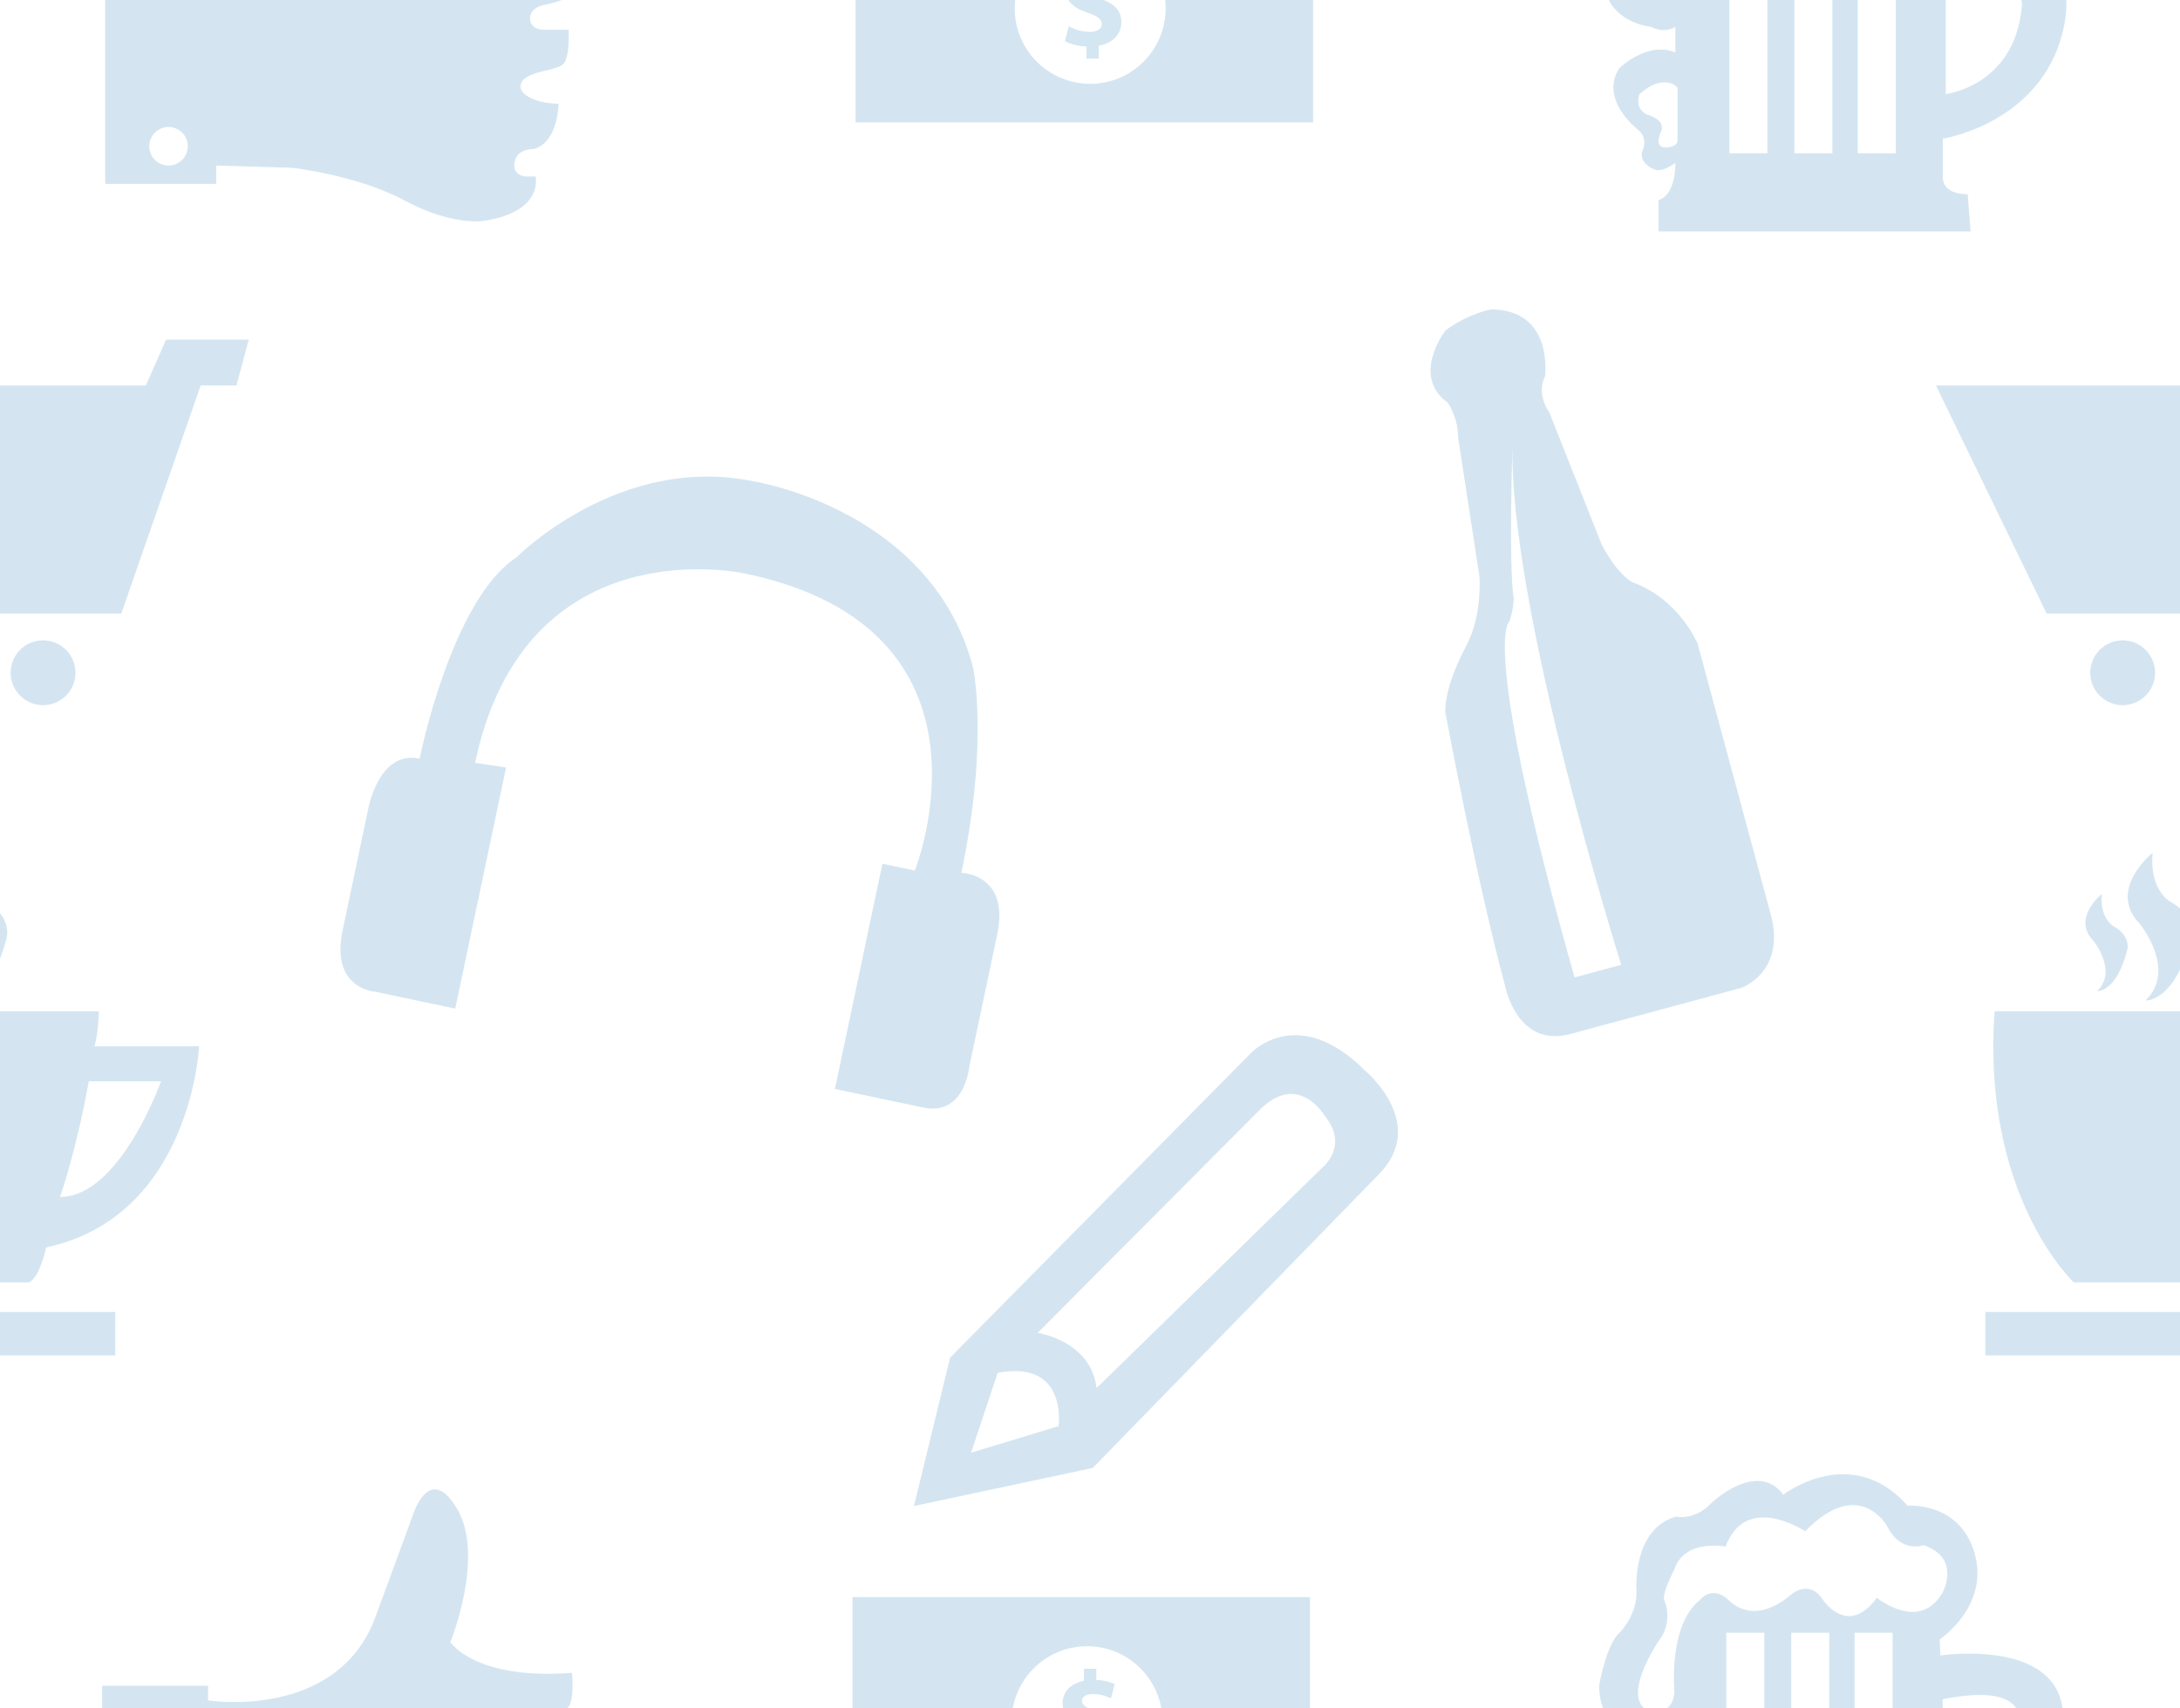 <?xml version="1.0" encoding="utf-8"?>
<!-- Generator: Adobe Illustrator 16.0.0, SVG Export Plug-In . SVG Version: 6.00 Build 0)  -->
<!DOCTYPE svg PUBLIC "-//W3C//DTD SVG 1.1//EN" "http://www.w3.org/Graphics/SVG/1.1/DTD/svg11.dtd">
<svg version="1.1" id="Ebene_1" xmlns="http://www.w3.org/2000/svg" xmlns:xlink="http://www.w3.org/1999/xlink" x="0px" y="0px"
	 width="215px" height="168.5px" viewBox="0 0 215 168.5" enable-background="new 0 0 215 168.5" xml:space="preserve">
<path opacity="0.2" fill="#2980B9" enable-background="new    " d="M10.375,18.138V-2.724h10.454v1.448
	c0,0,12.535,1.991,16.427-8.01l3.756-10.228c0,0,1.629-5.34,4.389-0.633c2.761,4.707-0.679,13.124-0.679,13.124
	s2.399,3.756,11.992,3.032c0,0,0.363,3.077-0.634,3.666c-0.995,0.588-2.443,0.814-2.443,0.814S52.189,0.76,52.28,1.892
	c0.091,1.131,1.402,1.041,1.402,1.041h2.398c0,0,0.182,2.896-0.634,3.484c-0.814,0.588-3.71,0.633-4.072,1.855
	s1.991,1.765,1.991,1.765s1.041,0.227,1.72,0.181c0,0,0,3.801-2.443,4.48c0,0-1.675-0.09-1.901,1.358
	c-0.226,1.448,1.358,1.357,1.358,1.357h0.724c0,0,0.859,3.53-5.25,4.39c0,0-3.077,0.453-7.693-2.036
	c-4.616-2.489-11.042-3.213-11.042-3.213l-7.512-0.226v1.81H10.375z M16.619,12.527c-1.05,0-1.9,0.851-1.9,1.901
	c0,1.049,0.851,1.9,1.9,1.9c1.049,0,1.901-0.852,1.901-1.9C18.52,13.378,17.669,12.527,16.619,12.527z"/>
<path opacity="0.2" fill="#2980B9" enable-background="new    " d="M129.5,12.075H84.383v-23.539H129.5V12.075z M107.519-6.617
	c-4.111,0-7.443,3.332-7.443,7.442c0,4.11,3.332,7.442,7.443,7.442c4.11,0,7.442-3.332,7.442-7.442
	C114.961-3.286,111.629-6.617,107.519-6.617z"/>
<g opacity="0.2">
	<path fill="#2980B9" d="M107.149,5.775V4.591c-0.835-0.038-1.645-0.262-2.119-0.536l0.374-1.458
		c0.524,0.287,1.259,0.548,2.069,0.548c0.71,0,1.196-0.274,1.196-0.773c0-0.473-0.399-0.772-1.321-1.083
		c-1.334-0.449-2.243-1.072-2.243-2.28c0-1.097,0.772-1.957,2.106-2.218v-1.184h1.221v1.096c0.834,0.038,1.396,0.212,1.807,0.412
		l-0.36,1.408c-0.323-0.138-0.896-0.424-1.794-0.424c-0.81,0-1.072,0.349-1.072,0.698c0,0.411,0.436,0.673,1.495,1.072
		c1.481,0.523,2.082,1.208,2.082,2.33c0,1.109-0.784,2.056-2.218,2.305v1.271H107.149z"/>
</g>
<path opacity="0.2" fill="#2980B9" enable-background="new    " d="M194.348,22.83h-30.773v-3.099c0,0,1.656-0.288,1.656-3.676
	c0,0-1.226,1.009-2.09,0.649c0,0-1.371-0.505-1.227-1.658c0,0,0.793-1.37-0.432-2.307c0,0-3.748-2.883-1.803-5.982
	c0,0,2.737-2.739,5.549-1.586V2.649c0,0-1.008,0.721-2.377,0c0,0-4.83-0.36-4.83-5.406c0,0,0.723-4.121,2.019-5.196
	c0,0,1.874-1.867,1.657-4.39c0,0-0.358-5.838,3.894-7.063c0,0,1.874,0.433,3.531-1.369c0,0,4.469-4.253,7.063-0.793
	c0,0,6.701-5.189,12.252,1.082c0,0,5.188-0.433,6.631,4.757c1.439,5.189-3.459,8.433-3.459,8.433l0.072,1.586
	c0,0,13.691-2.09,11.963,7.856c-1.729,9.946-12.035,11.532-12.035,11.532v3.82c0,0-0.146,1.658,2.449,1.658L194.348,22.83z
	 M191.896-1.387V9.28c0,0,6.774-0.792,7.496-8.577C199.393,0.703,200.186-3.045,191.896-1.387z M165.445,13.821V8.632
	c0,0-1.297-1.514-3.748,0.648c0,0-0.575,1.37,0.722,2.018c0,0,1.802,0.433,1.44,1.586c0,0-0.791,1.585,0.289,1.657
	C164.148,14.542,165.445,14.614,165.445,13.821z M164.438-11.188c0,0,1.01,2.09-0.576,4.108c0,0-3.53,5.19-1.227,6.704
	c0,0,2.596,1.008,2.812-1.73c0,0-0.648-6.559,2.521-9.081c0,0,1.153-1.514,2.812,0c0,0,2.234,2.667,5.982-0.36
	c0,0,1.803-1.802,3.242,0.216c0,0,2.451,3.964,5.405-0.072c0,0,4.18,3.459,6.485-0.505c0,0,1.875-3.387-1.873-4.685
	c0,0-2.233,0.865-3.604-1.874c0,0-2.738-4.973-8.072,0.504c0,0-5.838-3.892-7.854,1.514c0,0-4.036-0.792-5.046,2.234
	C165.445-14.216,164.218-11.878,164.438-11.188z M174.312-7.952h-3.748v23.07h3.748V-7.952z M180.714-7.952h-3.748v23.07h3.748
	V-7.952z M186.964-7.952h-3.748v23.07h3.748V-7.952z"/>
<path opacity="0.2" fill="#2980B9" enable-background="new    " d="M10.068,187.139v-20.861h10.454v1.447
	c0,0,12.535,1.991,16.427-8.01l3.756-10.229c0,0,1.629-5.34,4.389-0.633c2.761,4.707-0.679,13.123-0.679,13.123
	s2.399,3.756,11.992,3.031c0,0,0.363,3.076-0.634,3.665c-0.995,0.591-2.443,0.813-2.443,0.813s-1.448,0.271-1.357,1.402
	c0.091,1.131,1.402,1.041,1.402,1.041h2.398c0,0,0.182,2.896-0.634,3.484c-0.814,0.588-3.71,0.633-4.072,1.854
	c-0.362,1.224,1.991,1.767,1.991,1.767s1.041,0.227,1.72,0.182c0,0,0,3.802-2.443,4.48c0,0-1.675-0.093-1.901,1.355
	c-0.226,1.447,1.358,1.357,1.358,1.357h0.724c0,0,0.859,3.528-5.25,4.39c0,0-3.077,0.452-7.693-2.035
	c-4.616-2.49-11.042-3.214-11.042-3.214l-7.512-0.227v1.81H10.068V187.139z M16.312,181.527c-1.05,0-1.9,0.851-1.9,1.898
	c0,1.051,0.851,1.9,1.9,1.9s1.901-0.854,1.901-1.9C18.213,182.378,17.362,181.527,16.312,181.527z"/>
<path opacity="0.2" fill="#2980B9" enable-background="new    " d="M129.193,181.075H84.076v-23.539h45.117V181.075z
	 M107.212,162.383c-4.111,0-7.443,3.332-7.443,7.442s3.332,7.442,7.443,7.442c4.108,0,7.44-3.332,7.44-7.442
	S111.322,162.383,107.212,162.383z"/>
<g opacity="0.2">
	<path fill="#2980B9" d="M106.842,174.775v-1.187c-0.835-0.038-1.646-0.262-2.118-0.535l0.373-1.456
		c0.523,0.284,1.26,0.547,2.068,0.547c0.711,0,1.196-0.273,1.196-0.771c0-0.475-0.398-0.771-1.32-1.084
		c-1.334-0.449-2.243-1.072-2.243-2.28c0-1.097,0.772-1.956,2.106-2.218v-1.184h1.222v1.096c0.834,0.038,1.396,0.213,1.806,0.412
		l-0.361,1.408c-0.322-0.141-0.896-0.424-1.792-0.424c-0.811,0-1.072,0.348-1.072,0.695c0,0.411,0.437,0.673,1.495,1.072
		c1.482,0.521,2.081,1.208,2.081,2.328c0,1.109-0.785,2.057-2.22,2.307v1.271h-1.221V174.775z"/>
</g>
<path opacity="0.2" fill="#2980B9" enable-background="new    " d="M194.041,191.83h-30.775v-3.1c0,0,1.656-0.287,1.656-3.676
	c0,0-1.225,1.01-2.088,0.647c0,0-1.371-0.505-1.227-1.657c0,0,0.793-1.37-0.434-2.307c0,0-3.746-2.885-1.803-5.982
	c0,0,2.736-2.738,5.549-1.586v-2.521c0,0-1.008,0.722-2.377,0c0,0-4.83-0.359-4.83-5.404c0,0,0.725-4.121,2.02-5.196
	c0,0,1.875-1.866,1.658-4.39c0,0-0.359-5.838,3.893-7.063c0,0,1.875,0.433,3.531-1.368c0,0,4.469-4.254,7.062-0.795
	c0,0,6.701-5.188,12.252,1.082c0,0,5.188-0.433,6.633,4.758c1.44,5.189-3.459,8.434-3.459,8.434l0.07,1.586
	c0,0,13.691-2.09,11.963,7.854c-1.729,9.946-12.033,11.532-12.033,11.532v3.819c0,0-0.146,1.658,2.447,1.658L194.041,191.83z
	 M191.59,167.613v10.667c0,0,6.775-0.792,7.496-8.577C199.086,169.703,199.879,165.955,191.59,167.613z M165.139,182.82v-5.188
	c0,0-1.297-1.514-3.748,0.648c0,0-0.576,1.37,0.721,2.019c0,0,1.805,0.432,1.441,1.586c0,0-0.791,1.585,0.289,1.656
	C163.842,183.541,165.139,183.613,165.139,182.82z M164.129,157.812c0,0,1.01,2.09-0.576,4.106c0,0-3.531,5.188-1.225,6.703
	c0,0,2.594,1.008,2.811-1.729c0,0-0.646-6.56,2.523-9.08c0,0,1.152-1.516,2.811,0c0,0,2.234,2.666,5.982-0.36
	c0,0,1.801-1.804,3.242,0.216c0,0,2.451,3.964,5.406-0.07c0,0,4.18,3.459,6.484-0.507c0,0,1.875-3.387-1.873-4.684
	c0,0-2.232,0.864-3.604-1.875c0,0-2.739-4.974-8.073,0.505c0,0-5.836-3.893-7.854,1.514c0,0-4.035-0.792-5.045,2.234
	C165.139,154.784,163.91,157.122,164.129,157.812z M174.004,161.048h-3.748v23.07h3.748V161.048z M180.406,161.048h-3.748v23.07
	h3.748V161.048z M186.656,161.048h-3.748v23.07h3.748V161.048z"/>
<polygon opacity="0.2" fill="#2980B9" enable-background="new    " points="-24.535,38.021 14.391,38.021 16.375,33.5 24.535,33.5 
	23.322,38.021 19.794,38.021 11.964,60.517 -13.618,60.517 "/>
<circle opacity="0.2" fill="#2980B9" enable-background="new    " cx="4.246" cy="66.36" r="3.198"/>
<circle opacity="0.2" fill="#2980B9" enable-background="new    " cx="-6.12" cy="66.36" r="3.198"/>
<rect x="-19.667" y="129.408" opacity="0.2" fill="#2980B9" enable-background="new    " width="31.031" height="4.29"/>
<path opacity="0.2" fill="#2980B9" enable-background="new    " d="M9.754,99.755c0,0-0.077,2.529-0.46,3.449h10.344
	c0,0-0.766,16.78-15.094,19.844c0,0-0.613,2.988-1.686,3.448h-13.792c0,0-9.118-8.504-7.815-26.741H9.754z M5.924,118.066
	c5.899,0,9.96-11.416,9.96-11.416H8.759C7.49,113.668,5.924,118.066,5.924,118.066z"/>
<path opacity="0.2" fill="#2980B9" enable-background="new    " d="M-8.174,88.186c0,0-2.988,2.375-0.843,4.599
	c0,0,2.452,2.987,0.383,4.979c0,0,1.915,0.153,2.988-4.138c0,0,0.306-1.303-1.303-2.222C-6.948,91.404-8.404,90.714-8.174,88.186z"
	/>
<path opacity="0.2" fill="#2980B9" enable-background="new    " d="M-3.163,84.125c0,0-4.542,3.609-1.281,6.986
	c0,0,3.727,4.543,0.583,7.57c0,0,2.912,0.232,4.542-6.289c0,0,0.466-1.979-1.98-3.377C-1.3,89.018-3.513,87.969-3.163,84.125z"/>
<polygon opacity="0.2" fill="#2980B9" enable-background="new    " points="190.93,38.021 229.855,38.021 231.84,33.5 240,33.5 
	238.787,38.021 235.259,38.021 227.43,60.517 201.848,60.517 "/>
<circle opacity="0.2" fill="#2980B9" enable-background="new    " cx="219.71" cy="66.36" r="3.198"/>
<circle opacity="0.2" fill="#2980B9" enable-background="new    " cx="209.346" cy="66.36" r="3.198"/>
<rect x="195.798" y="129.408" opacity="0.2" fill="#2980B9" enable-background="new    " width="31.031" height="4.29"/>
<path opacity="0.2" fill="#2980B9" enable-background="new    " d="M225.219,99.755c0,0-0.076,2.529-0.459,3.449h10.344
	c0,0-0.766,16.78-15.094,19.844c0,0-0.613,2.988-1.686,3.448h-13.793c0,0-9.117-8.504-7.814-26.741H225.219z M221.389,118.066
	c5.899,0,9.961-11.416,9.961-11.416h-7.125C222.955,113.668,221.389,118.066,221.389,118.066z"/>
<path opacity="0.2" fill="#2980B9" enable-background="new    " d="M207.291,88.186c0,0-2.988,2.375-0.844,4.599
	c0,0,2.451,2.987,0.384,4.979c0,0,1.915,0.153,2.987-4.138c0,0,0.307-1.303-1.303-2.222
	C208.518,91.404,207.061,90.714,207.291,88.186z"/>
<path opacity="0.2" fill="#2980B9" enable-background="new    " d="M212.303,84.125c0,0-4.543,3.609-1.281,6.986
	c0,0,3.729,4.543,0.582,7.57c0,0,2.912,0.232,4.541-6.289c0,0,0.467-1.979-1.979-3.377
	C214.165,89.018,211.952,87.969,212.303,84.125z"/>
<path opacity="0.2" fill="#2980B9" enable-background="new    " d="M152.79,40.658c0,0-1.312-1.685-0.417-3.534
	c0,0,0.906-6.574-5.324-6.608c0,0-2.152,0.367-4.482,2.069c0,0-3.471,4.476,0.209,7.13c0,0,1.031,1.438,1.019,3.372l2.116,13.804
	c0,0,0.3,3.888-1.354,6.908c0,0-2.091,3.783-2.016,6.444c0,0,3.062,16.51,5.906,27.048c0,0,1.181,6.117,6.419,4.703l16.897-4.561
	c0,0,4.399-1.576,2.879-7.216l-7.207-26.697c0,0-1.766-4.404-6.477-6.109c0,0-1.473-0.729-3.02-3.771L152.79,40.658z
	 M148.831,61.357c0.425-1.032,0.46-2.27,0.46-2.27c-0.525-3.291-0.113-15.523-0.113-15.523
	c-0.533,15.912,10.711,51.602,10.711,51.602l-4.601,1.242C145.966,63.418,148.831,61.357,148.831,61.357z"/>
<path opacity="0.2" fill="#2980B9" enable-background="new    " d="M90.139,148.549l3.565-14.635l29.646-30.021
	c0,0,4.596-4.971,11.258,1.69c0,0,6.379,5.252,1.312,10.317l-28.144,28.895L90.139,148.549z M95.768,143.295l8.632-2.627
	c0,0,0.938-6.566-6.005-5.254L95.768,143.295z M102.335,131.475c0,0,5.253,0.75,5.815,5.441l22.211-21.695
	c0,0,2.744-2.134,0.305-5.136c0,0-2.626-4.501-6.473-0.562L102.335,131.475z"/>
<path opacity="0.2" fill="#2980B9" enable-background="new    " d="M49.912,75.701l-5.014,23.785l-7.809-1.646
	c0,0-4.534-0.214-3.299-6.072l2.507-11.892c0,0,1.004-5.906,5.086-5.045c0,0,3.115-15.657,9.562-19.86
	c0,0,10.14-10.284,23.452-7.478c0,0,17.404,2.742,21.548,18.261c0,0,1.633,7.204-1.136,20.339c0,0,4.825,0.091,3.53,6.121
	L95.57,105.35c0,0-0.446,4.752-4.528,3.894l-8.697-1.833l4.683-22.215l3.194,0.674c0,0,9.537-23.759-16.682-29.286
	c0,0-21.707-4.946-26.683,18.662L49.912,75.701z"/>
</svg>
